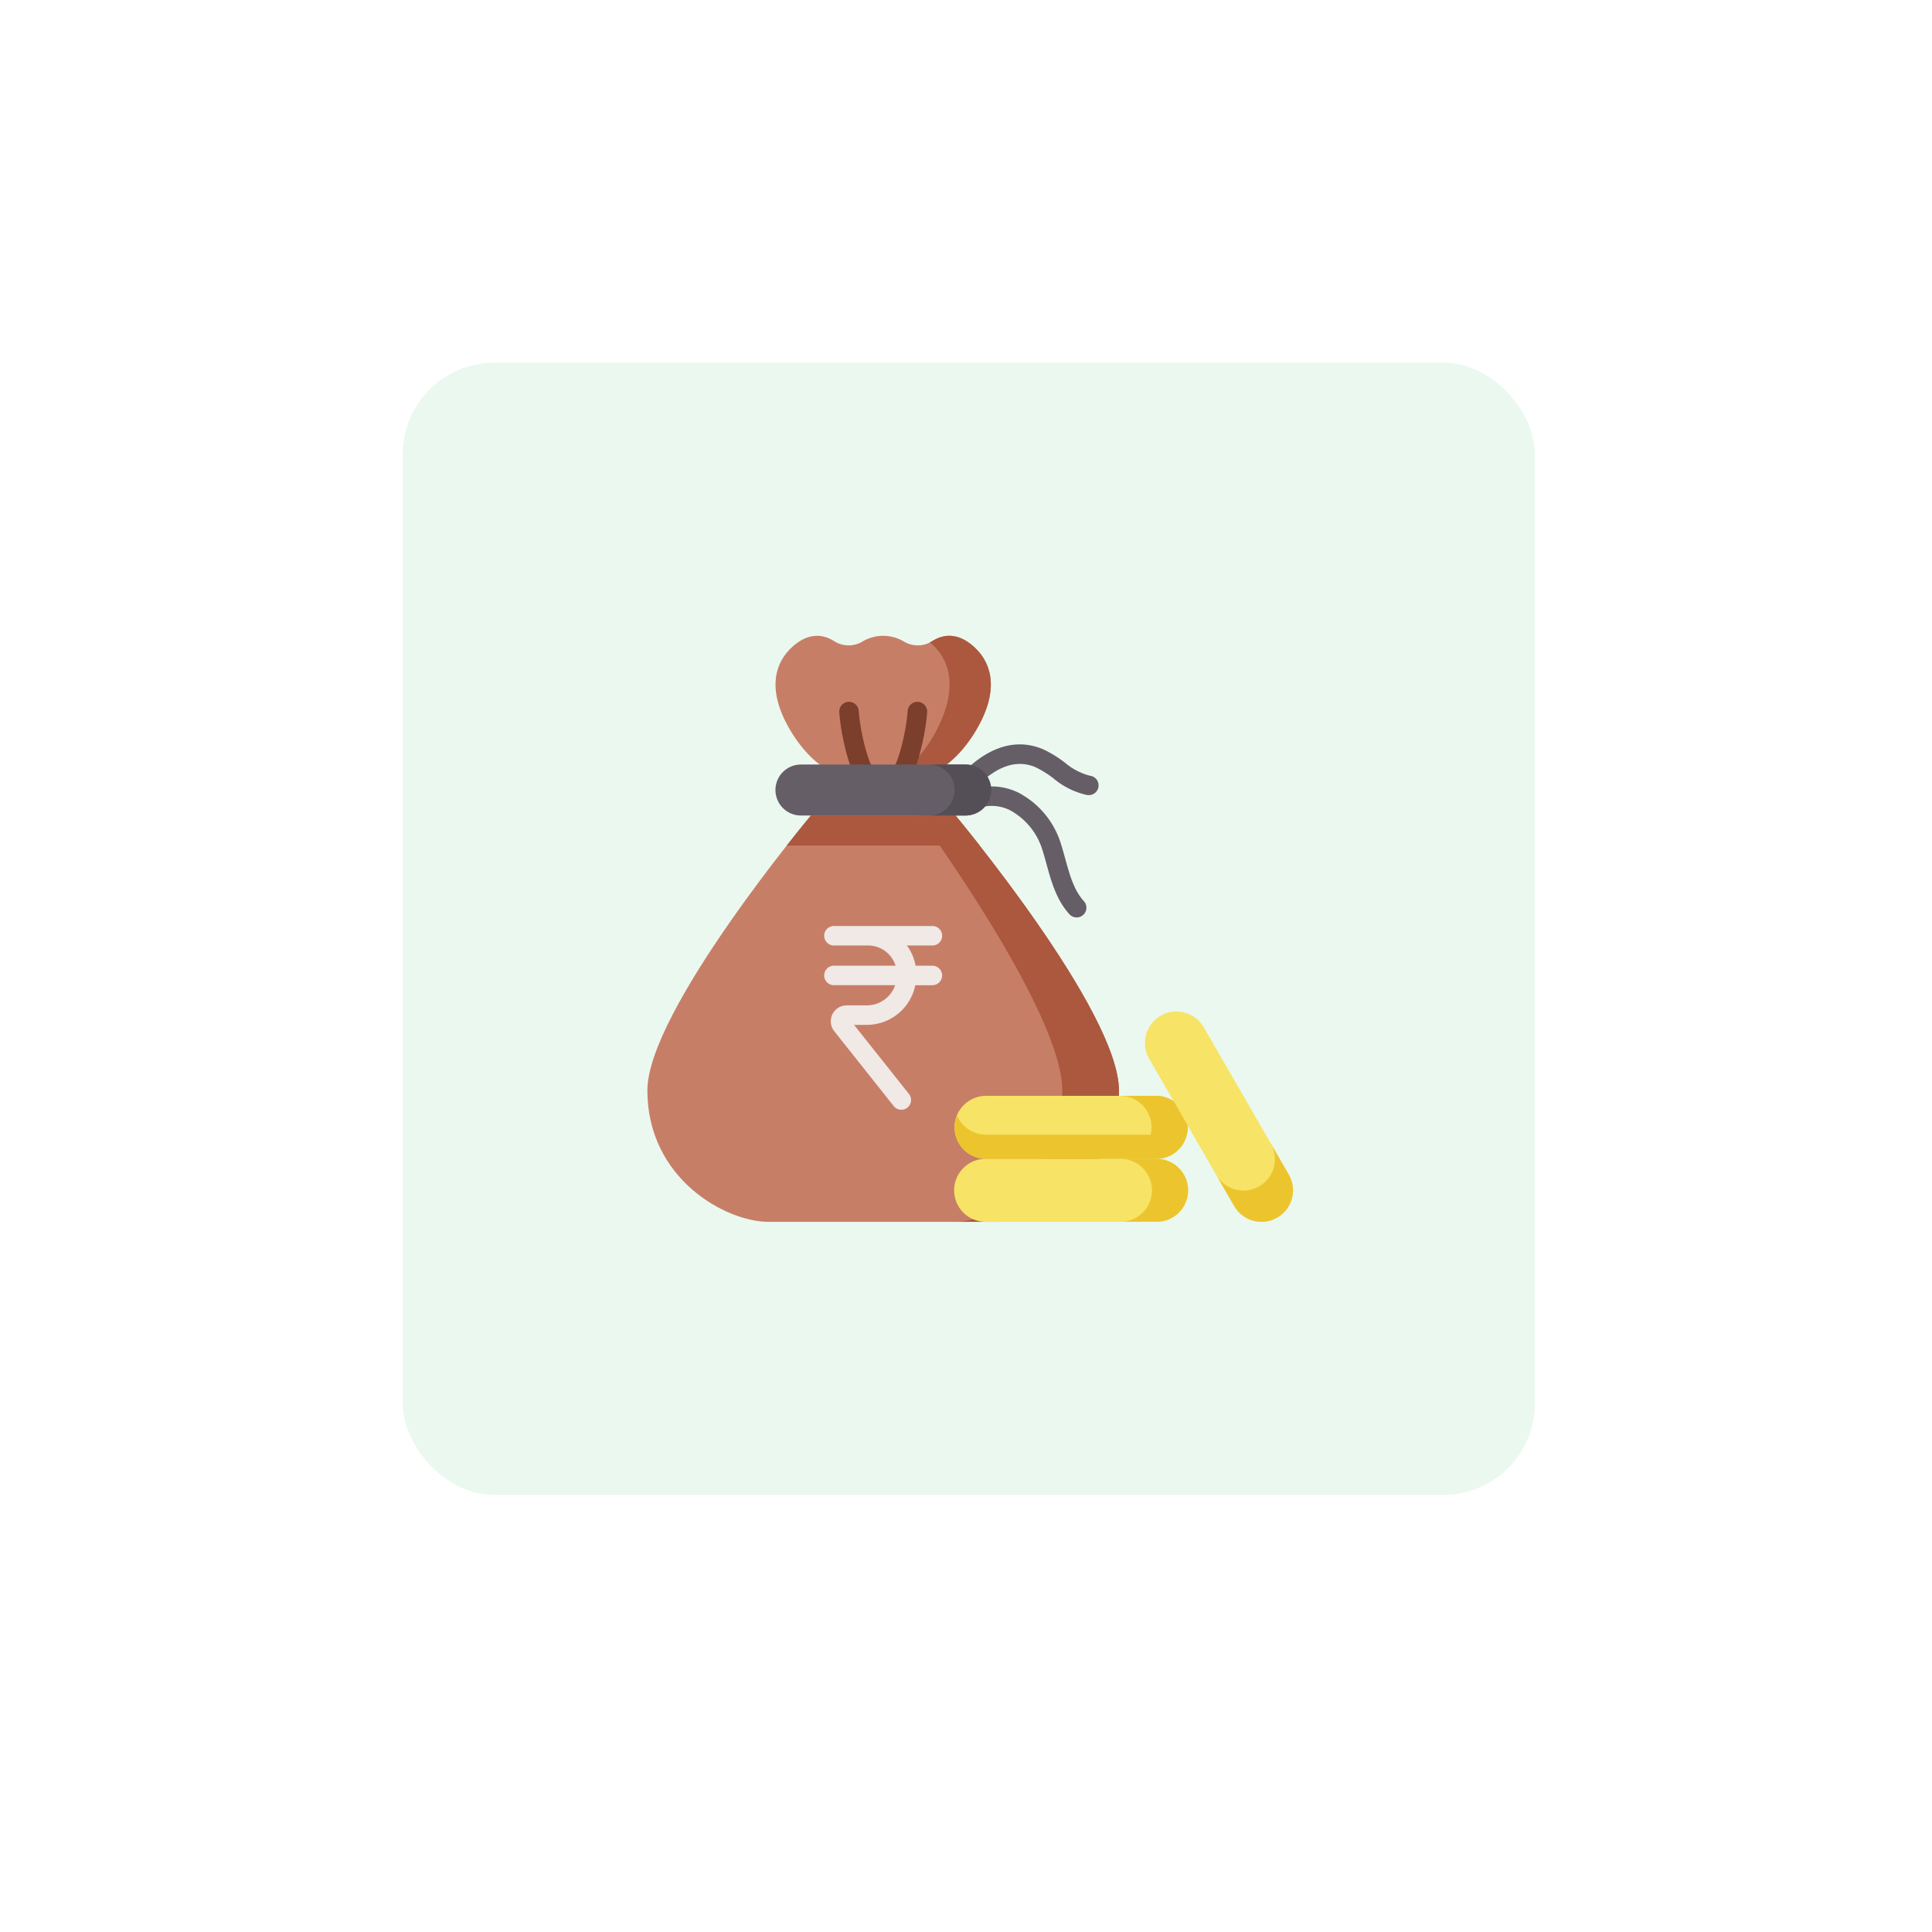<svg xmlns="http://www.w3.org/2000/svg" xmlns:xlink="http://www.w3.org/1999/xlink" width="337.917" height="337.917" viewBox="0 0 337.917 337.917">
  <defs>
    <filter id="Rectangle_1818" x="0" y="0" width="337.917" height="337.917" filterUnits="userSpaceOnUse">
      <feOffset dy="7" input="SourceAlpha"/>
      <feGaussianBlur stdDeviation="19.5" result="blur"/>
      <feFlood flood-opacity="0.078"/>
      <feComposite operator="in" in2="blur"/>
      <feComposite in="SourceGraphic"/>
    </filter>
  </defs>
  <g id="Group_692" data-name="Group 692" transform="translate(-930.75 -631.5)">
    <g transform="matrix(1, 0, 0, 1, 930.75, 631.5)" filter="url(#Rectangle_1818)">
      <rect id="Rectangle_1818-2" data-name="Rectangle 1818" width="220.917" height="220.917" rx="16" transform="translate(58.5 51.5)" fill="#fff"/>
    </g>
    <rect id="Rectangle_1821" data-name="Rectangle 1821" width="198.029" height="198.029" rx="16" transform="translate(1001.191 694.941)" fill="#38bd5c" opacity="0.1"/>
    <g id="rupee" transform="translate(1043.981 742.707)">
      <path id="Path_4094" data-name="Path 4094" d="M269.163,118.616a1.713,1.713,0,0,1-.267-.021,13.69,13.69,0,0,1-5.85-2.905,17.983,17.983,0,0,0-3.055-1.916c-3.355-1.494-6.955-.26-10.7,3.666a1.7,1.7,0,0,1-2.467-2.352c6.035-6.328,11.245-5.9,14.552-4.427a20.791,20.791,0,0,1,3.661,2.264,11.023,11.023,0,0,0,4.387,2.3,1.7,1.7,0,0,1-.263,3.388Z" transform="translate(-192.02 -90.752)" fill="#655e67"/>
      <path id="Path_4095" data-name="Path 4095" d="M269.509,166a1.7,1.7,0,0,1-1.264-.56c-2.28-2.518-3.158-5.7-4.008-8.782-.22-.8-.429-1.553-.661-2.3a11.847,11.847,0,0,0-5.77-7.137,7.226,7.226,0,0,0-6.013-.136,1.7,1.7,0,0,1-1.275-3.161,10.646,10.646,0,0,1,8.748.217,15.131,15.131,0,0,1,7.564,9.2c.249.8.474,1.616.692,2.406.778,2.82,1.513,5.483,3.249,7.4A1.7,1.7,0,0,1,269.509,166Z" transform="translate(-194.433 -116.743)" fill="#655e67"/>
      <path id="Path_4096" data-name="Path 4096" d="M136.209,25.46c-2.117-1.863-4.567-2.5-7.108-.941a4.707,4.707,0,0,1-4.952.169,7.07,7.07,0,0,0-7.408,0,4.707,4.707,0,0,1-4.952-.169c-2.54-1.558-4.991-.922-7.108.941-3.32,2.922-4.564,7.754-.543,14.595,2.874,4.889,6.733,7.905,9.913,8.162,1.712,2.141,11.077,2.141,12.789,0,3.18-.257,7.039-3.273,9.913-8.162C140.772,33.214,139.529,28.382,136.209,25.46Z" transform="translate(-79.204 -23.639)" fill="#c77e67"/>
      <path id="Path_4097" data-name="Path 4097" d="M53.884,166.137H28.6S0,200.344,0,214.218c0,15.522,13.782,22.987,21.149,22.987H61.332c7.367,0,21.149-7.465,21.149-22.987,0-13.875-28.6-48.081-28.6-48.081Z" transform="translate(0 -134.708)" fill="#c77e67"/>
      <g id="Group_646" data-name="Group 646" transform="translate(24.368 0)">
        <path id="Path_4098" data-name="Path 4098" d="M193.431,25.461c-2.117-1.863-4.567-2.5-7.108-.941-.163.1-.329.189-.5.27a8.422,8.422,0,0,1,.755.671c2.921,2.922,4.015,7.754.478,14.595-2.528,4.889-5.924,7.905-8.722,8.162a5.136,5.136,0,0,1-3.307,1.435c3.4.462,7.9-.016,9.031-1.435,3.18-.257,7.039-3.273,9.913-8.162C197.995,33.215,196.751,28.383,193.431,25.461Z" transform="translate(-160.794 -23.641)" fill="#ac583e"/>
        <path id="Path_4099" data-name="Path 4099" d="M221.428,166.137h-6.475s25.16,34.207,25.16,48.081c0,15.522-12.126,22.987-18.608,22.987h7.37c7.367,0,21.149-7.465,21.149-22.987C250.025,200.344,221.428,166.137,221.428,166.137Z" transform="translate(-191.912 -134.709)" fill="#ac583e"/>
        <path id="Path_4100" data-name="Path 4100" d="M144.231,171.393c-2.546-3.243-4.228-5.256-4.228-5.256H114.715s-1.683,2.013-4.228,5.256Z" transform="translate(-110.486 -134.709)" fill="#ac583e"/>
      </g>
      <path id="Path_4101" data-name="Path 4101" d="M159.816,92.866A3.833,3.833,0,0,1,156.451,91c-.965-.676-2.368-2.557-3.565-8.167a38.946,38.946,0,0,1-.752-5,1.7,1.7,0,0,1,3.4-.271,35.478,35.478,0,0,0,.688,4.559c.853,4,1.8,5.656,2.132,6.019a1.7,1.7,0,0,1,1.038,1.122c.057.2.412.2.427.2s.371,0,.427-.2a1.7,1.7,0,0,1,1.038-1.122c.336-.363,1.279-2.02,2.132-6.019a36.149,36.149,0,0,0,.691-4.563,1.7,1.7,0,1,1,3.4.278,39.439,39.439,0,0,1-.755,5c-1.2,5.609-2.6,7.491-3.566,8.167A3.832,3.832,0,0,1,159.816,92.866Z" transform="translate(-118.575 -64.445)" fill="#7b3f2c"/>
      <path id="Path_4102" data-name="Path 4102" d="M159.134,260.707h-2.946a8.341,8.341,0,0,0-1.527-3.533h4.473a1.7,1.7,0,0,0,0-3.408H141.906a1.7,1.7,0,0,0,0,3.408h5.982a5.033,5.033,0,0,1,4.8,3.533H141.906a1.7,1.7,0,1,0,0,3.408H152.62a5.249,5.249,0,0,1-4.944,3.533h-3.538a2.782,2.782,0,0,0-2.178,4.512l10.4,13.1a1.7,1.7,0,0,0,2.669-2.12l-9.6-12.081h2.241a8.669,8.669,0,0,0,8.471-6.941h2.986a1.7,1.7,0,0,0,0-3.408Z" transform="translate(-109.28 -203.009)" fill="#f0e9e6"/>
      <path id="Path_4103" data-name="Path 4103" d="M101.565,130.166a4.459,4.459,0,0,0,4.459,4.459h28.763a4.459,4.459,0,0,0,0-8.917H106.024A4.458,4.458,0,0,0,101.565,130.166Z" transform="translate(-79.164 -103.195)" fill="#655e67"/>
      <path id="Path_4104" data-name="Path 4104" d="M230,125.707h-6.279a4.459,4.459,0,0,1,0,8.917H230a4.459,4.459,0,1,0,0-8.917Z" transform="translate(-174.379 -103.195)" fill="#544f56"/>
      <g id="Group_647" data-name="Group 647" transform="translate(53.728 91.479)">
        <path id="Path_4105" data-name="Path 4105" d="M278.866,438.407H249.112a5.509,5.509,0,1,0,0,11.017h29.754a5.509,5.509,0,1,0,0-11.017Z" transform="translate(-243.603 -438.407)" fill="#f7e365"/>
        <path id="Path_4106" data-name="Path 4106" d="M381.155,438.407h-6.319a5.509,5.509,0,1,1,0,11.017h6.319a5.509,5.509,0,1,0,0-11.017Z" transform="translate(-345.892 -438.407)" fill="#ecc52e"/>
      </g>
      <g id="Group_649" data-name="Group 649" transform="translate(53.728 80.461)">
        <path id="Path_4107" data-name="Path 4107" d="M278.866,388.452H249.112a5.509,5.509,0,0,0,0,11.018h29.754a5.509,5.509,0,1,0,0-11.018Z" transform="translate(-243.603 -388.452)" fill="#f7e365"/>
        <g id="Group_648" data-name="Group 648">
          <path id="Path_4108" data-name="Path 4108" d="M278.866,407.268H249.112a5.51,5.51,0,0,1-5.09-3.4,5.51,5.51,0,0,0,5.09,7.618h29.754a5.51,5.51,0,0,0,5.09-7.618A5.51,5.51,0,0,1,278.866,407.268Z" transform="translate(-243.603 -400.468)" fill="#ecc52e"/>
          <path id="Path_4109" data-name="Path 4109" d="M381.155,388.452h-6.319a5.509,5.509,0,1,1,0,11.018h6.319a5.509,5.509,0,1,0,0-11.018Z" transform="translate(-345.892 -388.452)" fill="#ecc52e"/>
        </g>
      </g>
      <g id="Group_650" data-name="Group 650" transform="translate(87.028 65.71)">
        <path id="Path_4110" data-name="Path 4110" d="M419.742,350.09l-14.877-25.768a5.509,5.509,0,0,0-9.542,5.509L410.2,355.6a5.509,5.509,0,0,0,9.542-5.509Z" transform="translate(-394.585 -321.567)" fill="#f7e365"/>
        <path id="Path_4111" data-name="Path 4111" d="M463.764,431.552,460.6,426.08a5.509,5.509,0,0,1-9.542,5.509l3.159,5.472a5.509,5.509,0,0,0,9.542-5.509Z" transform="translate(-438.606 -403.029)" fill="#ecc52e"/>
      </g>
    </g>
  </g>
</svg>
